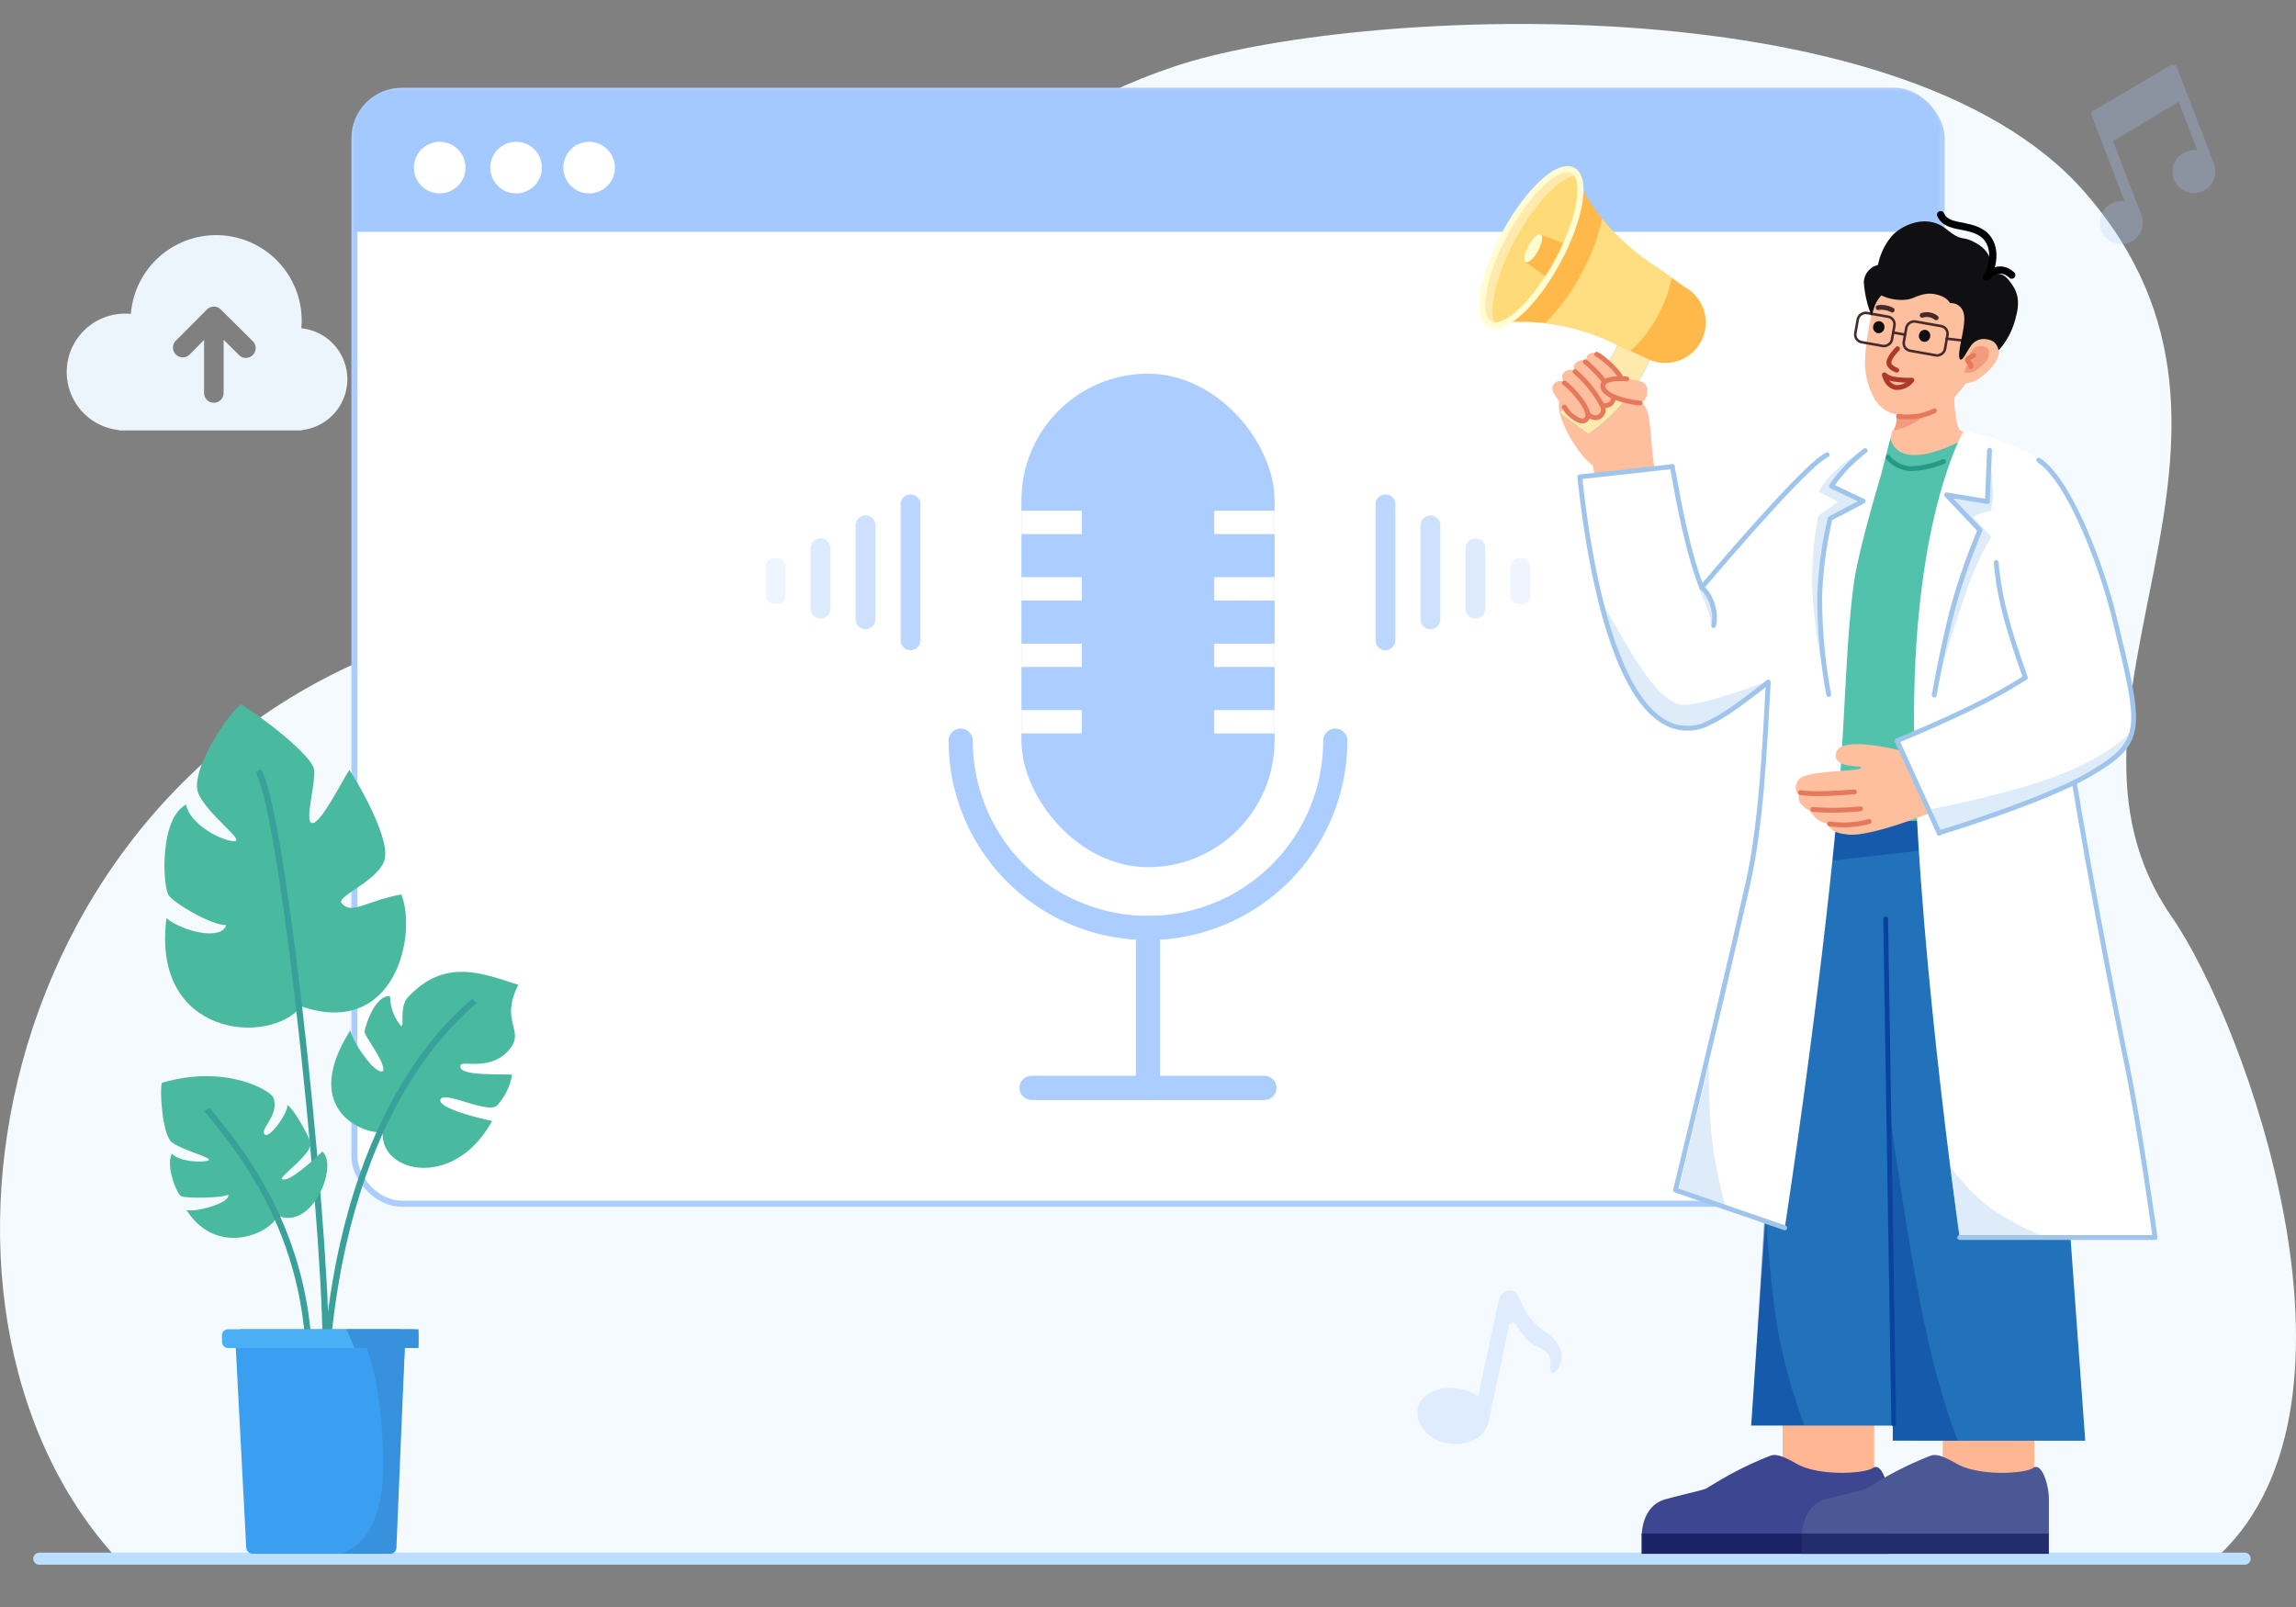 <svg xmlns="http://www.w3.org/2000/svg" xmlns:xlink="http://www.w3.org/1999/xlink" width="380" height="266" viewBox="0 0 380 266">
  <rect x="0" y="0" width="380" height="266" fill="#808080" stroke="none"/>
  <defs>
    <clipPath id="clip-path">
      <rect id="矩形_4888" data-name="矩形 4888" width="41.892" height="81.689" rx="20.946" transform="translate(169.054 61.855)" fill="none"/>
    </clipPath>
    <clipPath id="clip-path-2">
      <ellipse id="椭圆_952" data-name="椭圆 952" cx="14.457" cy="4.931" rx="14.457" ry="4.931" transform="translate(242.236 51.301) rotate(-61.584)" fill="none"/>
    </clipPath>
  </defs>
  <g id="声纹登录" transform="translate(0)">
    <g id="组_25694" data-name="组 25694">
      <path id="路径_8686" data-name="路径 8686" d="M19.382,258C-19,216.279-.295,124.1,74.78,104.143c85.683-22.777,58.772-72.756,119.671-93.168,28.613-9.6,119.708-14.559,150.6,20.851,35.919,41.174-10,84.72,14.361,119.906,12.393,17.9,34.735,79.963,8.058,105.519Z" fill="#f4fafe"/>
      <rect id="矩形_2843" data-name="矩形 2843" width="380" height="266" transform="translate(0)" fill="none"/>
      <line id="直线_727" data-name="直线 727" x2="365" transform="translate(6.5 258)" fill="none" stroke="#bcdfff" stroke-linecap="round" stroke-width="2"/>
    </g>
    <rect id="矩形_4839" data-name="矩形 4839" width="380" height="266" transform="translate(0)" fill="none"/>
    <g id="组_25769" data-name="组 25769" opacity="0.3">
      <g id="组_25768" data-name="组 25768">
        <path id="路径_10064" data-name="路径 10064" d="M256.93,227.281a.543.543,0,0,1-.3-.365,2.693,2.693,0,0,1-.042-1,2.645,2.645,0,0,0-.383-1.813,3.816,3.816,0,0,0-1.668-1.154,5.405,5.405,0,0,1-2.068-1.539,17.306,17.306,0,0,1-1.347-1.839q-.505-.739-.886-.64a.659.659,0,0,0-.481.562l-.84,3.949q-.343,1.614-.757,3.485t-.769,3.542l-.975,4.585a4.974,4.974,0,0,1-.544,1.5,4.14,4.14,0,0,1-1.262,1.4,5.772,5.772,0,0,1-2.075.9,7.592,7.592,0,0,1-2.928.026,6.149,6.149,0,0,1-2.942-1.259,5.784,5.784,0,0,1-1.748-2.194,3.9,3.9,0,0,1-.245-2.464,3.461,3.461,0,0,1,1.581-2.117,6.111,6.111,0,0,1,2.629-1.038,8.408,8.408,0,0,1,2.494.033,8.308,8.308,0,0,1,2.028.6,9.5,9.5,0,0,1,1.26.66l1.736-8.159q.723-3.4,1.66-7.662a2.15,2.15,0,0,1,.724-1.277,1.722,1.722,0,0,1,1.285-.375,1.225,1.225,0,0,1,.943.456,4.777,4.777,0,0,1,.6,1.091q.279.678.709,1.552a7.966,7.966,0,0,0,1.288,1.807,8.068,8.068,0,0,0,1.312,1.274q.588.426,1.1.79a8.573,8.573,0,0,1,.985.829,5.8,5.8,0,0,1,.972,1.382,3.277,3.277,0,0,1,.476,1.728,4.052,4.052,0,0,1-.3,1.47,2.928,2.928,0,0,1-.648.993c-.255.236-.442.332-.572.287Z" fill="#abcdff"/>
      </g>
    </g>
    <g id="组_25773" data-name="组 25773" opacity="0.25">
      <g id="组_25770" data-name="组 25770">
        <path id="路径_10065" data-name="路径 10065" d="M358.761,11.1,347.036,18a.587.587,0,0,0-.1.077l-.451.173a.59.59,0,0,0-.345.76v0l5.5,14.321a3.553,3.553,0,1,0,2.766,2.236,3.726,3.726,0,0,0-.175-.387.611.611,0,0,0-.038-.168l-4.471-11.647,10.852-6.522,3.1,8.062A3.566,3.566,0,0,0,359.78,29.7h0a3.563,3.563,0,0,0,6.652-2.554,3.633,3.633,0,0,0-.175-.387.646.646,0,0,0-.038-.169L360.274,11.1a.592.592,0,0,0-.664-.368.5.5,0,0,0-.352.069l-.273.163-.031.012a.623.623,0,0,0-.194.118Z" fill="#abcdff"/>
      </g>
    </g>
    <path id="路径_10079" data-name="路径 10079" d="M49.87,54.341c.037-.419.063-.837.063-1.267a14.158,14.158,0,0,0-28.272-1.109c-.314-.031-.633-.049-.954-.049a9.664,9.664,0,0,0-9.665,9.662h0a9.662,9.662,0,0,0,8.646,9.61v.056H49.931v-.053a8.472,8.472,0,0,0-.061-16.851Zm-8.031,4.42a1.615,1.615,0,0,1-2.287.009l-2.54-2.521v8.8a1.619,1.619,0,0,1-1.618,1.618h0a1.618,1.618,0,0,1-1.618-1.618h0V56.279l-2.387,2.4a1.618,1.618,0,0,1-2.287,0h0a1.617,1.617,0,0,1,0-2.287h0l5.15-5.169h0a1.648,1.648,0,0,1,.528-.353l.023-.006a1.61,1.61,0,0,1,.586-.116H35.4a1.609,1.609,0,0,1,.578.111c.012.005.023.007.034.011a1.635,1.635,0,0,1,.524.345h0l5.3,5.257a1.618,1.618,0,0,1,.01,2.288l0,0Z" fill="#edf5fc"/>
    <path id="路径_10062" data-name="路径 10062" d="M175.766,119.015" fill="#eaf4ff" stroke="#abcdff" stroke-width="1"/>
    <path id="路径_10063" data-name="路径 10063" d="M198,170.179" fill="#eaf4ff" stroke="#abcdff" stroke-width="1"/>
    <g id="组_26650" data-name="组 26650">
      <g id="组_25627" data-name="组 25627">
        <g id="组_9194" data-name="组 9194">
          <rect id="矩形_2818" data-name="矩形 2818" width="262.689" height="184.224" rx="7.866" transform="translate(58.656 15.02)" fill="#fff" stroke="#abcdff" stroke-width="1"/>
          <path id="矩形_2819" data-name="矩形 2819" d="M65.488,15.022H314.1a6.838,6.838,0,0,1,6.832,6.843V38.371H58.655V21.863A6.838,6.838,0,0,1,65.488,15.022Z" fill="#a3c9ff"/>
          <path id="路径_8555" data-name="路径 8555" d="M77.04,27.746a4.267,4.267,0,0,1-4.267,4.265h0a4.266,4.266,0,0,1-4.265-4.267h0a4.266,4.266,0,0,1,4.266-4.265h0a4.266,4.266,0,0,1,4.266,4.266Z" fill="#fff"/>
          <path id="路径_8556" data-name="路径 8556" d="M89.684,27.746a4.266,4.266,0,0,1-4.265,4.267h0a4.266,4.266,0,0,1-4.267-4.265v0a4.265,4.265,0,0,1,4.265-4.267h.02a4.249,4.249,0,0,1,4.249,4.249h0Z" fill="#fff"/>
          <path id="路径_8557" data-name="路径 8557" d="M101.771,27.746A4.267,4.267,0,0,1,97.5,32.011h0a4.266,4.266,0,0,1-4.265-4.267h0A4.265,4.265,0,0,1,97.5,23.479h0A4.269,4.269,0,0,1,101.771,27.746Z" fill="#fff"/>
        </g>
      </g>
      <g id="组_26636" data-name="组 26636">
        <g id="组_7550" data-name="组 7550">
          <path id="矩形_2458" data-name="矩形 2458" d="M150.7,81.836h0a1.641,1.641,0,0,1,1.642,1.64h0v22.514a1.642,1.642,0,0,1-1.642,1.641h0a1.641,1.641,0,0,1-1.641-1.641h0V83.477a1.641,1.641,0,0,1,1.641-1.641Z" fill="#abcdff" opacity="0.8" style="isolation: isolate"/>
          <path id="矩形_2459" data-name="矩形 2459" d="M143.253,85.322h0a1.642,1.642,0,0,1,1.642,1.641h0v15.543a1.641,1.641,0,0,1-1.641,1.641h0a1.641,1.641,0,0,1-1.641-1.641h0V86.963a1.641,1.641,0,0,1,1.641-1.641Z" fill="#abcdff" opacity="0.6" style="isolation: isolate"/>
          <path id="矩形_2460" data-name="矩形 2460" d="M135.807,89.118h0a1.642,1.642,0,0,1,1.642,1.642h0v9.987a1.641,1.641,0,0,1-1.641,1.641h0a1.641,1.641,0,0,1-1.641-1.641h0V90.759A1.642,1.642,0,0,1,135.807,89.118Z" fill="#abcdff" opacity="0.4" style="isolation: isolate"/>
          <rect id="矩形_2461" data-name="矩形 2461" width="3.283" height="7.568" rx="1.368" transform="translate(126.721 92.405)" fill="#abcdff" opacity="0.2" style="isolation: isolate"/>
        </g>
        <g id="组_26635" data-name="组 26635">
          <path id="矩形_2462" data-name="矩形 2462" d="M229.3,107.632h0a1.64,1.64,0,0,1-1.642-1.64h0V83.477a1.641,1.641,0,0,1,1.641-1.641h0a1.641,1.641,0,0,1,1.641,1.641v22.514A1.641,1.641,0,0,1,229.3,107.632Z" fill="#abcdff" opacity="0.8" style="isolation: isolate"/>
          <path id="矩形_2463" data-name="矩形 2463" d="M236.746,104.146h0A1.641,1.641,0,0,1,235.1,102.5h0V86.963a1.641,1.641,0,0,1,1.641-1.642h0a1.641,1.641,0,0,1,1.641,1.642h0V102.5a1.641,1.641,0,0,1-1.641,1.641Z" fill="#abcdff" opacity="0.6" style="isolation: isolate"/>
          <path id="矩形_2464" data-name="矩形 2464" d="M244.192,102.387h0a1.641,1.641,0,0,1-1.642-1.64h0V90.759a1.642,1.642,0,0,1,1.642-1.642h0a1.641,1.641,0,0,1,1.641,1.641h0v9.988A1.641,1.641,0,0,1,244.192,102.387Z" fill="#abcdff" opacity="0.4" style="isolation: isolate"/>
          <rect id="矩形_2465" data-name="矩形 2465" width="3.283" height="7.568" rx="1.368" transform="translate(249.997 92.405)" fill="#abcdff" opacity="0.2" style="isolation: isolate"/>
        </g>
      </g>
      <g id="组_26649" data-name="组 26649">
        <rect id="矩形_4879" data-name="矩形 4879" width="41.892" height="81.689" rx="20.946" transform="translate(169.054 61.855)" fill="#abcdff"/>
        <path id="路径_20683" data-name="路径 20683" d="M221,122.6a31,31,0,0,1-31,31h0a31,31,0,0,1-31-31" fill="none" stroke="#abcdff" stroke-linecap="round" stroke-linejoin="round" stroke-width="4"/>
        <line id="直线_740" data-name="直线 740" y2="26.476" transform="translate(190 153.598)" fill="none" stroke="#abcdff" stroke-linecap="round" stroke-linejoin="round" stroke-width="4"/>
        <line id="直线_741" data-name="直线 741" x2="38.541" transform="translate(170.73 180.074)" fill="none" stroke="#abcdff" stroke-linecap="round" stroke-linejoin="round" stroke-width="4"/>
        <g id="组_26648" data-name="组 26648">
          <g id="组_26647" data-name="组 26647" clip-path="url(#clip-path)">
            <g id="组_26641" data-name="组 26641">
              <g id="组_26637" data-name="组 26637">
                <rect id="矩形_4880" data-name="矩形 4880" width="25.973" height="3.869" transform="translate(153.068 117.538)" fill="#fff"/>
              </g>
              <g id="组_26638" data-name="组 26638">
                <rect id="矩形_4881" data-name="矩形 4881" width="25.973" height="3.869" transform="translate(153.068 106.538)" fill="#fff"/>
              </g>
              <g id="组_26639" data-name="组 26639">
                <rect id="矩形_4882" data-name="矩形 4882" width="25.973" height="3.869" transform="translate(153.068 95.538)" fill="#fff"/>
              </g>
              <g id="组_26640" data-name="组 26640">
                <rect id="矩形_4883" data-name="矩形 4883" width="25.973" height="3.869" transform="translate(153.068 84.538)" fill="#fff"/>
              </g>
            </g>
            <g id="组_26646" data-name="组 26646">
              <g id="组_26642" data-name="组 26642">
                <rect id="矩形_4884" data-name="矩形 4884" width="25.973" height="3.869" transform="translate(200.959 117.538)" fill="#fff"/>
              </g>
              <g id="组_26643" data-name="组 26643">
                <rect id="矩形_4885" data-name="矩形 4885" width="25.973" height="3.869" transform="translate(200.959 106.538)" fill="#fff"/>
              </g>
              <g id="组_26644" data-name="组 26644">
                <rect id="矩形_4886" data-name="矩形 4886" width="25.973" height="3.869" transform="translate(200.959 95.538)" fill="#fff"/>
              </g>
              <g id="组_26645" data-name="组 26645">
                <rect id="矩形_4887" data-name="矩形 4887" width="25.973" height="3.869" transform="translate(200.959 84.538)" fill="#fff"/>
              </g>
            </g>
          </g>
        </g>
      </g>
    </g>
    <g id="组_25705" data-name="组 25705">
      <path id="路径_9976" data-name="路径 9976" d="M302.022,75.688c-4.023,1.738-24.25,26.025-26.652,28.976-3.993,4.909,1.914,17.617,6.84,15.506s26.4-19.527,27.922-22.81S312.78,71.041,302.022,75.688Z" fill="#fff"/>
      <g id="组_25762" data-name="组 25762">
        <path id="路径_10055" data-name="路径 10055" d="M266.642,61.68c1.617,1.685,3.5,3.432,4.474,4.316,1.7,1.537,1.828,1.937,2.33,8.612a59.47,59.47,0,0,0,1.779,9.419l-9.55,2.927-2.073-9.9c-2.672-2.026-5.877-7.7-5.589-10.357.127-1.175,3.2-.448,4.635-1.239C264.917,64.213,264.892,62.37,266.642,61.68Z" fill="#febf9e"/>
        <path id="路径_10056" data-name="路径 10056" d="M302.42,75.277c-4.023,1.739-24.25,26.025-26.652,28.977-3.993,4.908,1.914,17.615,6.839,15.5s26.4-19.527,27.922-22.81S313.178,70.63,302.42,75.277Z" fill="#fff"/>
        <path id="路径_10057" data-name="路径 10057" d="M276.771,77.234c.569,2.815,3.149,19.7,7.371,24.628s3.686,16.763-2.814,18.412c-13.459,3.417-18.368-27-19.856-41.343Z" fill="#fff"/>
        <path id="路径_10059" data-name="路径 10059" d="M278.758,116.682c-5.32.062-11.168-13.775-13.733-16.809,3,11.852,8.04,22.5,16.3,20.4a5.7,5.7,0,0,0,1.324-.535c1.843-.8,5.918-3.675,10.4-7.141C293.018,112.61,282.408,116.64,278.758,116.682Z" fill="#a0c5ec" opacity="0.35" style="isolation: isolate"/>
        <path id="路径_10060" data-name="路径 10060" d="M281.632,97.249c1.319.893,2.18,4,1.558,6.309-.277-3.308-1.42-4.035-1.849-6.026" fill="#a0c5ec" opacity="0.35" style="isolation: isolate"/>
        <path id="路径_10060-2" data-name="路径 10060" d="M281.632,97.249c1.319.893,2.594,4,1.972,6.309" fill="none" stroke="#a0c5ec" stroke-linecap="round" stroke-linejoin="round" stroke-width="0.8"/>
        <path id="路径_10058" data-name="路径 10058" d="M276.771,77.235l-15.3,1.7c1.488,14.341,6.4,44.758,19.856,41.343a5.7,5.7,0,0,0,1.324-.535c2.087-.911,4.844-2.763,10.008-6.837" fill="none" stroke="#a0c5ec" stroke-linecap="round" stroke-linejoin="round" stroke-width="0.8"/>
      </g>
      <g id="组_10921" data-name="组 10921">
        <rect id="矩形_3654" data-name="矩形 3654" width="15.165" height="14.043" transform="translate(295.027 230.439)" fill="#ffb693"/>
        <g id="组_9009" data-name="组 9009">
          <path id="路径_8709" data-name="路径 8709" d="M309.991,242.978c1.4-.994,2.6,2.754,2.6,5.175v5.8H271.726s0-4.744,3.963-5.8,6.246-1.51,6.739-1.794,2.467-1.547,4.844-2.792a57.837,57.837,0,0,1,5.266-2.422c.79-.264,1.264-.9,4.845,1.159S308.585,243.971,309.991,242.978Z" fill="#3c4691"/>
          <path id="路径_8710" data-name="路径 8710" d="M312.591,253.847H271.684V257.2h40.907Z" fill="#1a2367"/>
        </g>
      </g>
      <g id="组_10922" data-name="组 10922">
        <rect id="矩形_3654-2" data-name="矩形 3654-2" width="15.165" height="14.043" transform="translate(321.534 230.439)" fill="#ffb693"/>
        <g id="组_9009-2" data-name="组 9009-2">
          <path id="路径_8709-2" data-name="路径 8709-2" d="M336.5,242.978c1.4-.994,2.6,2.754,2.6,5.175v5.8H298.235s0-4.744,3.961-5.8,6.246-1.51,6.74-1.794,2.468-1.547,4.844-2.792a57.819,57.819,0,0,1,5.265-2.422c.79-.264,1.263-.9,4.844,1.159S335.093,243.971,336.5,242.978Z" fill="#4a5896"/>
          <path id="路径_8710-2" data-name="路径 8710-2" d="M339.1,253.847H298.192V257.2H339.1Z" fill="#222d6d"/>
        </g>
      </g>
      <g id="组_8952" data-name="组 8952">
        <path id="路径_78" data-name="路径 78" d="M297.053,131.638l-7.234,104.333h26.535l2.292-104.942Z" fill="#2172ba"/>
        <path id="路径_79" data-name="路径 79" d="M337.257,130.275l7.862,108.2H313.26l.66-107.177Z" fill="#2172ba"/>
        <path id="路径_8832" data-name="路径 8832" d="M312.086,152.121l1.341,83.549" fill="none" stroke="#0c429f" stroke-linecap="round" stroke-width="0.8"/>
        <path id="路径_8946" data-name="路径 8946" d="M292.151,199.426s.807,14.631,2.425,22.479a94.211,94.211,0,0,0,4.058,14h-8.713Z" fill="#0c429f" opacity="0.5" style="isolation: isolate"/>
        <path id="路径_8947" data-name="路径 8947" d="M312.776,184.426s2.83,20.529,5.519,33.659,5.728,20.371,5.728,20.371l-10.741-.11Z" fill="#0c429f" opacity="0.5" style="isolation: isolate"/>
        <path id="路径_8976" data-name="路径 8976" d="M319.083,140.662l-16.273,1.83.955-6.488,15.318-.234Z" fill="#0c429f" opacity="0.5" style="isolation: isolate"/>
      </g>
      <g id="组_8967" data-name="组 8967">
        <g id="组_8957" data-name="组 8957">
          <path id="路径_8687" data-name="路径 8687" d="M327.61,53.154c.12-.777.906-1.756-1.714-3.8s-4.339-2.057-8.537-1.079c-1.655.384-3.215-.474-4.441.13-1.428.7-2.1-.561-2.947,2.831A40.944,40.944,0,0,0,308.7,59.13a12.255,12.255,0,0,0,1.62,7.021A5.339,5.339,0,0,0,313.83,68.6s.228.107,0,1.423-.91,1.577-.91,1.577l-2.282,4.1a15.426,15.426,0,0,0,4.861,1.845c2.834.55,7.686-1.845,7.686-1.845l1.8-4.365s-.73.408-1.081-1.305-.611-4.155-.325-4.43a23.1,23.1,0,0,0,1.768-2.108c.26-.276,1.333.31,3.772-2.156s1.88-3.964.822-4.863S327.489,53.932,327.61,53.154Z" fill="#febf9e"/>
          <path id="路径_8688" data-name="路径 8688" d="M320.151,68a11.327,11.327,0,0,1-2.869.911,11.924,11.924,0,0,1-3.055,0" fill="none" stroke="#e6785c" stroke-linecap="round" stroke-linejoin="round" stroke-width="0.8"/>
          <path id="路径_8689" data-name="路径 8689" d="M313.825,68.612a10.129,10.129,0,0,0,2.352.143,14.778,14.778,0,0,0,3.269-.684,17.554,17.554,0,0,1-3.038,2.144,11.812,11.812,0,0,1-3.116,1.063s.293-.168.535-1.3S313.825,68.612,313.825,68.612Z" fill="#e6785c" opacity="0.5" style="isolation: isolate"/>
          <path id="路径_8692" data-name="路径 8692" d="M314.06,57.718s-1.358,1.345-1.432,2.232,1.291,1.317,1.291,1.317" fill="none" stroke="#ab392c" stroke-linecap="round" stroke-width="0.8"/>
          <path id="形状_121" data-name="形状 121" d="M311.875,62.042a3.313,3.313,0,0,0,1.744.732,14.99,14.99,0,0,0,2.8.151,3.085,3.085,0,0,1-2.672,1.21C312.233,63.84,311.875,62.042,311.875,62.042Z" fill="none" stroke="#ab392c" stroke-linecap="round" stroke-linejoin="round" stroke-width="0.8"/>
          <path id="路径_8695" data-name="路径 8695" d="M326.891,57.462s2.082-.626,2.281.65-.734,2.113-1.694,2.869a2.854,2.854,0,0,1-2.13.755c-.579-.078.385-1.414.463-2.386A3.563,3.563,0,0,1,326.891,57.462Z" fill="#e6785c" opacity="0.5" style="isolation: isolate"/>
          <path id="路径_9120" data-name="路径 9120" d="M326.663,58.8s-.972.509-1.055.734.722.7.565,1.171" fill="none" stroke="#e6785c" stroke-linecap="round" stroke-linejoin="round" stroke-width="0.8"/>
          <g id="组_10931" data-name="组 10931">
            <ellipse id="椭圆_16" data-name="椭圆 16" cx="1.001" cy="0.943" rx="1.001" ry="0.943" transform="translate(309.843 54.977) rotate(-79.974)" fill="#101013"/>
            <ellipse id="椭圆_16-2" data-name="椭圆 16-2" cx="1.001" cy="0.943" rx="1.001" ry="0.943" transform="translate(317.424 56.412) rotate(-79.974)" fill="#101013"/>
            <path id="路径_8981" data-name="路径 8981" d="M313.162,51.329a3.684,3.684,0,0,0-2.316-.41" fill="none" stroke="#462a2a" stroke-linecap="round" stroke-width="0.8"/>
            <path id="路径_8982" data-name="路径 8982" d="M318.135,52.19a2.56,2.56,0,0,1,2.316.409" fill="none" stroke="#462a2a" stroke-linecap="round" stroke-width="0.8"/>
            <g id="组_8960" data-name="组 8960">
              <g id="矩形_3651" data-name="矩形 3651">
                <rect id="矩形_4835" data-name="矩形 4835" width="5.347" height="6.582" rx="1.472" transform="translate(306.596 56.592) rotate(-79.974)" fill="none"/>
                <rect id="矩形_4836" data-name="矩形 4836" width="4.915" height="6.15" rx="1.276" transform="translate(306.846 56.417) rotate(-79.974)" fill="none" stroke="#462a2a" stroke-miterlimit="4.001" stroke-width="0.42"/>
              </g>
              <g id="矩形_3652" data-name="矩形 3652">
                <rect id="矩形_4837" data-name="矩形 4837" width="5.347" height="7.352" rx="1.472" transform="translate(314.62 58.011) rotate(-79.974)" fill="none"/>
                <rect id="矩形_4838" data-name="矩形 4838" width="4.915" height="6.919" rx="1.276" transform="translate(314.87 57.836) rotate(-79.974)" fill="none" stroke="#462a2a" stroke-miterlimit="4.001" stroke-width="0.42"/>
              </g>
              <path id="路径_8700" data-name="路径 8700" d="M315.3,55.391l-1.749-.313" fill="none" stroke="#462a2a" stroke-linecap="round" stroke-miterlimit="4.001" stroke-width="0.42"/>
              <path id="路径_8701" data-name="路径 8701" d="M322.174,56.056l4.052.464" fill="none" stroke="#462a2a" stroke-linecap="round" stroke-miterlimit="4.001" stroke-width="0.42"/>
            </g>
          </g>
        </g>
        <g id="组_8956" data-name="组 8956">
          <path id="路径_8679" data-name="路径 8679" d="M324.353,59.377c-.55-1.052,1.177-5.58.646-7.5a2.133,2.133,0,0,0-2.262-1.7s-.421-1.079-2.5-1.482-3.362.741-4.61.891a7.748,7.748,0,0,1-4.25-.688,5.428,5.428,0,0,0-.958,1.4,12.712,12.712,0,0,0-.638,2.042,18.189,18.189,0,0,1-1.308-5.653,3.057,3.057,0,0,1,2.343-2.825,10.486,10.486,0,0,1,2.527-5.055c1.944-1.824,5.739-3.316,8.748-.909s2.377.825,5.149,2.454,2.306,4.15,2.574,4.885c.128.351,1.325-.465,2.544,1.013s2.191,3,1.258,6.3a12.326,12.326,0,0,1-2.768,5.367c-.188.2-.1-1.417-1.856-1.721a2.583,2.583,0,0,0-2.879,1.188C325.536,58.061,324.728,60.1,324.353,59.377Z" fill="#101013"/>
          <path id="路径_8686-2" data-name="路径 8686-2" d="M328.8,45.894c1.325-2.145,1.648-5.677-.768-7.3s-5.844-.743-6.851-3.057" fill="none" stroke="#000" stroke-linecap="round" stroke-linejoin="round" stroke-width="1.2"/>
          <path id="路径_8950" data-name="路径 8950" d="M332.953,45.54s-1.866-2.062-4.174.272" fill="none" stroke="#000" stroke-linecap="round" stroke-width="1.2"/>
        </g>
      </g>
      <g id="组_9024" data-name="组 9024">
        <path id="路径_158" data-name="路径 158" d="M324.474,73s-10.562,5.839-11.746-.981c0,0-7.221,9.247-7.221,25.248s-3.485,38.633-3.485,38.633h17.647s-2.115-23.629-.278-39.805S324.474,73,324.474,73Z" fill="#52c2ad"/>
        <path id="路径_9105" data-name="路径 9105" d="M321.672,76.38a15.4,15.4,0,0,1-5.587,1.2,5.428,5.428,0,0,1-3.628-1.891" fill="none" stroke="#269a84" stroke-linecap="round" stroke-width="0.8"/>
      </g>
      <g id="组_9027" data-name="组 9027">
        <g id="组_8870" data-name="组 8870">
          <path id="形状_688" data-name="形状 688" d="M289.251,146.426c-5.623,24.717-11.941,50.568-11.941,50.568l18.079,6.245s5.626-36.366,8.634-68.377c1.337-14.172,1.4-28.2,2.809-38.375.786-5.667,4.514-17.961,4.514-17.961l1.817-7.125a20.486,20.486,0,0,0-11.141,4.287C289.7,84.845,294.873,121.7,289.251,146.426Z" fill="#fff"/>
          <path id="形状_688-2" data-name="形状 688" d="M292.659,112.906c-.594,11.071-1.193,23.78-3.408,33.52-5.623,24.717-11.941,50.568-11.941,50.568l18.079,6.245" fill="none" stroke="#a0c5ec" stroke-linecap="round" stroke-linejoin="round" stroke-width="0.8"/>
          <path id="形状_705" data-name="形状 705" d="M293.065,111.606" fill="none"/>
          <path id="形状_705-2" data-name="形状 705-2" d="M282.855,137.438" fill="none"/>
          <path id="形状_702" data-name="形状 702" d="M298.109,80.076" fill="none"/>
        </g>
        <path id="路径_8423" data-name="路径 8423" d="M324.977,71.4s11.228,1.482,15.867,8.191c0,0-4.829.36-.995,27.646s10.078,58.935,12.173,69.041,4.655,28.56,4.655,28.56h-32.34s-7.654-53.344-7.554-86.593S324.977,71.4,324.977,71.4Z" fill="#fff"/>
        <path id="路径_8423-2" data-name="路径 8423-2" d="M341.048,115.417c3.827,25.142,9.086,51.751,10.974,60.861,2.1,10.106,4.655,28.56,4.655,28.56h-32.34" fill="none" stroke="#a0c5ec" stroke-linecap="round" stroke-linejoin="round" stroke-width="0.8"/>
        <path id="路径_8651" data-name="路径 8651" d="M329.316,74.585l.8,9.867a18.708,18.708,0,0,0-2.229.518,3.893,3.893,0,0,0-1.271.636l2.939,3.262a49.228,49.228,0,0,0-4.217,9.35c-2.357,6.518-5.213,16.727-5.213,16.727a72.41,72.41,0,0,1,2.227-10.959c1.831-6.735,5.293-16.313,5.293-16.313l-5.3-5.63,6.528.916Z" fill="#a0c5ec" opacity="0.35" style="isolation: isolate"/>
        <path id="路径_8652" data-name="路径 8652" d="M303.878,77.792a13.461,13.461,0,0,0-2.863,3.577l3.179,1.706-3.242,2.309a53.842,53.842,0,0,0-.914,13.913,88.082,88.082,0,0,0,2.621,15.5A70.364,70.364,0,0,1,301.1,99.341a75.53,75.53,0,0,1,1.857-13.571l5.008-2.843-4.795-2.615L308.4,74.4A33.709,33.709,0,0,0,303.878,77.792Z" fill="#a0c5ec" opacity="0.35" style="isolation: isolate"/>
        <path id="路径_8666" data-name="路径 8666" d="M329.277,74.545l-.359,8.476-6.762-1.115,5.53,5.849a115.02,115.02,0,0,0-3.941,11.021c-1.8,6.023-3.62,16.273-3.62,16.273" fill="none" stroke="#a0c5ec" stroke-linecap="round" stroke-linejoin="round" stroke-width="0.8"/>
        <path id="路径_8668" data-name="路径 8668" d="M308.691,74.577a34.451,34.451,0,0,0-3.182,2.88,24.157,24.157,0,0,0-2.4,3.011l5.254,2.487L302.9,85.819a65.413,65.413,0,0,0-1.719,12.727,86.175,86.175,0,0,0,1.483,16.408" fill="none" stroke="#a0c5ec" stroke-linecap="round" stroke-linejoin="round" stroke-width="0.8"/>
        <path id="路径_8948" data-name="路径 8948" d="M282.865,176a98.075,98.075,0,0,0,.458,12.394,74.95,74.95,0,0,0,2.268,11.279l-7.757-2.664Z" fill="#a0c5ec" opacity="0.35" style="isolation: isolate"/>
        <path id="路径_8949" data-name="路径 8949" d="M322.755,193a30.781,30.781,0,0,0,6.7,6.974,44.6,44.6,0,0,0,9.212,4.88H324.331Z" fill="#a0c5ec" opacity="0.35" style="isolation: isolate"/>
      </g>
      <path id="路径_20685" data-name="路径 20685" d="M302.42,75.277c-2.842,1.229-13.766,13.705-20.785,21.967-2.737-6.962-4.418-17.8-4.864-20.01" fill="none" stroke="#a0c5ec" stroke-linecap="round" stroke-linejoin="round" stroke-width="0.8"/>
      <g id="组_9026" data-name="组 9026">
        <g id="组_9023" data-name="组 9023">
          <path id="路径_166" data-name="路径 166" d="M315.249,124.412s-10.455-2.851-11.354.123c-.873,2.9,4.969,2.028,4.088,2.629s-9.3.3-10.343,1.964.1,2.366.1,2.366a1.949,1.949,0,0,0,.234,1.461,3.86,3.86,0,0,0,1.5,1.2,9.609,9.609,0,0,0,1.034,1.2,3.635,3.635,0,0,0,1.8.941,4.448,4.448,0,0,0,1.072,1.175,4.655,4.655,0,0,0,1.991.592c3.459.848,14.335-3.608,14.335-3.608Z" fill="#febf9e"/>
          <path id="路径_8660" data-name="路径 8660" d="M297.971,131.2s2.135.461,8.952-.125" fill="none" stroke="#e6785c" stroke-linecap="round" stroke-linejoin="round" stroke-width="0.8"/>
          <path id="路径_8661" data-name="路径 8661" d="M302.8,136.36a15.767,15.767,0,0,0,6.555-.379" fill="none" stroke="#e6785c" stroke-linecap="round" stroke-linejoin="round" stroke-width="0.8"/>
          <path id="路径_8662" data-name="路径 8662" d="M300.029,133.983a44.329,44.329,0,0,0,7.906-.107" fill="none" stroke="#e6785c" stroke-linecap="round" stroke-linejoin="round" stroke-width="0.8"/>
        </g>
        <g id="组_9025" data-name="组 9025">
          <path id="路径_163" data-name="路径 163" d="M334.464,77c1.4-.283,3.316-1.73,6.446,2.371,2.2,3.256,7.164,15.144,9.006,22.793,4.512,18.714,5.2,20.528-4.1,26-7.584,4.462-24.913,9.688-24.913,9.688l-6.865-15.11s21.039-9.472,21.1-10.483S322.875,79.336,334.471,77" fill="#fff"/>
          <path id="路径_8659" data-name="路径 8659" d="M341.629,127.946c-8.359,3.441-22.5,6.081-22.5,6.081l1.921,3.859,15.1-5.216s13.327-5.039,16.055-9.723a12.121,12.121,0,0,0,.733-2.078S349.989,124.5,341.629,127.946Z" fill="#a0c5ec" opacity="0.35" style="isolation: isolate"/>
          <path id="路径_8667" data-name="路径 8667" d="M313.973,122.625l6.985,15.294" fill="none" stroke="#a0c5ec" stroke-linecap="round" stroke-linejoin="round" stroke-width="0.8"/>
          <path id="路径_8667-2" data-name="路径 8667-2" d="M330.382,93.121a51.323,51.323,0,0,0,1.436,8.329c1.2,4.712,3.4,10.7,3.4,10.7a87.556,87.556,0,0,1-8.7,4.858c-5.312,2.616-12.549,5.62-12.549,5.62" fill="none" stroke="#a0c5ec" stroke-linecap="round" stroke-linejoin="round" stroke-width="0.8"/>
          <path id="路径_163-2" data-name="路径 163-2" d="M337.434,76.177c5.3,3.5,10.642,18.343,12.484,25.992,4.512,18.714,5.2,20.528-4.1,26-7.584,4.462-24.913,9.688-24.913,9.688" fill="none" stroke="#a0c5ec" stroke-linecap="round" stroke-linejoin="round" stroke-width="0.8"/>
        </g>
      </g>
      <g id="组_25702" data-name="组 25702">
        <path id="路径_9978" data-name="路径 9978" d="M258.065,68.251l4.8,3.592h0a29.265,29.265,0,0,0,11.264-15.061h0l-4.8-3.594h0A29.258,29.258,0,0,1,258.065,68.251Z" fill="#6ba6eb"/>
        <path id="路径_9979" data-name="路径 9979" d="M258.065,68.251l4.8,3.592h0a29.265,29.265,0,0,0,11.264-15.061h0l-4.8-3.594h0A29.258,29.258,0,0,1,258.065,68.251Z" fill="#ffe9ac"/>
        <path id="路径_9980" data-name="路径 9980" d="M246.576,53.649h0a35.115,35.115,0,0,1,20.765,3.274c1.259.611,5.084,2.349,5.084,2.349a6.7,6.7,0,0,0,9.078-2.7h0a6.7,6.7,0,0,0-2.7-9.08h0s-3.535-2.558-4.75-3.356A36.019,36.019,0,0,1,260.464,28.49l-.122-.284Z" fill="#ffb94a"/>
        <path id="路径_9981" data-name="路径 9981" d="M246.576,53.649h0a35.115,35.115,0,0,1,20.765,3.274c1.259.611,5.084,2.349,5.084,2.349a6.7,6.7,0,0,0,9.078-2.7h0a6.7,6.7,0,0,0-2.7-9.08h0s-3.535-2.558-4.75-3.356A36.019,36.019,0,0,1,260.464,28.49l-.122-.284Z" fill="none"/>
        <g id="组_25701" data-name="组 25701">
          <g id="组_26652" data-name="组 26652">
            <g id="组_26651" data-name="组 26651" clip-path="url(#clip-path-2)">
              <g id="组_25700" data-name="组 25700">
                <ellipse id="椭圆_941" data-name="椭圆 941" cx="14.457" cy="4.931" rx="14.457" ry="4.931" transform="translate(242.236 51.301) rotate(-61.584)" fill="#ffe9ac"/>
                <ellipse id="椭圆_942" data-name="椭圆 942" cx="14.457" cy="4.931" rx="14.457" ry="4.931" transform="translate(243.934 52.273) rotate(-61.584)" fill="#ffd45c" opacity="0.656" style="isolation: isolate"/>
              </g>
            </g>
          </g>
        </g>
        <path id="路径_9982" data-name="路径 9982" d="M254.985,38.85l4.551,1.691-3.07,5.687-3.949-2.815Z" fill="#ffb94a"/>
        <ellipse id="椭圆_944" data-name="椭圆 944" cx="14.457" cy="4.931" rx="14.457" ry="4.931" transform="translate(242.236 51.301) rotate(-61.584)" fill="none" stroke="#fffdd1" stroke-miterlimit="9.995" stroke-width="1"/>
        <ellipse id="椭圆_945" data-name="椭圆 945" cx="2.593" cy="0.885" rx="2.593" ry="0.885" transform="translate(251.758 42.956) rotate(-61.584)" fill="#fefdd0"/>
        <path id="路径_9983" data-name="路径 9983" d="M255.731,53.5a35.106,35.106,0,0,1,7.494,1.734,36.272,36.272,0,0,1,4.112,1.7c.54.26,1.523.716,2.495,1.156a20.533,20.533,0,0,0,4.539-5.835,21.265,21.265,0,0,0,2.29-6.285c-.985-.7-2.056-1.447-2.617-1.827a42.023,42.023,0,0,1-3.571-2.627,37.468,37.468,0,0,1-5.3-5.3,34.007,34.007,0,0,1-3.5,9.17A33.378,33.378,0,0,1,255.731,53.5Z" fill="#ffde81"/>
      </g>
      <g id="组_25760" data-name="组 25760">
        <g id="组_25758" data-name="组 25758">
          <path id="路径_10042" data-name="路径 10042" d="M266.8,64.668c1.6,1.274,2.261-.353,1.971-1.094-.664-1.69-3.495-4.43-3.859-4.8-.771-.774-2.628-.42-2.371,1.068-1.143-.761-2.7.7-1.813,1.548-1.142-.559-2.847.235-1.915,1.833a1.269,1.269,0,0,0-1.655,1.847c.7,1.16,3.417,5.442,5.024,4.92,1.262-.409.4-2.035.4-2.035,1.632,1.631,3.057.385,1.979-1.4C265.556,67.587,268.47,67.4,266.8,64.668Z" fill="#febf9e"/>
          <g id="组_25757" data-name="组 25757">
            <path id="路径_10043" data-name="路径 10043" d="M262.386,59.88a20.425,20.425,0,0,1,4.227,4.809,2.187,2.187,0,0,1,.35,1.492c-.088.315-.3.885-1.39.975" fill="none" stroke="#e6785c" stroke-linecap="round" stroke-linejoin="round" stroke-width="0.8"/>
            <path id="路径_10044" data-name="路径 10044" d="M264.264,58.642c.552.171,4.007,2.906,4.261,4.591.079.529,0,1.219-1.543,1.425" fill="none" stroke="#e6785c" stroke-linecap="round" stroke-linejoin="round" stroke-width="0.8"/>
            <path id="路径_10045" data-name="路径 10045" d="M260.689,61.509a19.684,19.684,0,0,1,4.573,5.781c.508,1.273-1.053,2.736-2.478,1.18" fill="none" stroke="#e6785c" stroke-linecap="round" stroke-linejoin="round" stroke-width="0.8"/>
            <path id="路径_10046" data-name="路径 10046" d="M258.91,63.4c.434.166,3.487,3.134,3.875,5.073a.967.967,0,0,1-1.283,1.151,5.075,5.075,0,0,1-2.591-2.245" fill="none" stroke="#e6785c" stroke-linecap="round" stroke-linejoin="round" stroke-width="0.8"/>
          </g>
        </g>
        <g id="组_25759" data-name="组 25759">
          <path id="路径_10047" data-name="路径 10047" d="M272.093,63.394c-.9-.662-6.591-1.394-6.816.4-.246,1.959,5.484,2.989,6.173,2.908C272.6,66.569,273.139,64.166,272.093,63.394Z" fill="#febf9e"/>
          <path id="路径_10048" data-name="路径 10048" d="M269.247,62.721c-1.824-.163-3.838.021-3.97,1.074-.246,1.959,5.484,2.989,6.173,2.908" fill="none" stroke="#e6785c" stroke-linecap="round" stroke-linejoin="round" stroke-width="0.8"/>
        </g>
        <path id="路径_10049" data-name="路径 10049" d="M271.387,63.1" fill="none" stroke="#e6785c" stroke-linecap="round" stroke-linejoin="round" stroke-width="0.8"/>
      </g>
    </g>
    <g id="组_25776" data-name="组 25776">
      <path id="路径_10080" data-name="路径 10080" d="M39.906,116.594c-2.108,1.409-8.7,11.262-7.035,14.836s7.791,7.813,5.891,7.813-7.3-2.66-7.968-6.068c-4.488,2.411-3.84,13.673-2.876,15.024s7.119,5.008,9.527,4.924c-.824,2.618-7.15,1.074-9.893-1.125C25,171.7,44.642,173.132,49.875,166.587c15.7,5.362,19.193-12.218,16.533-18.534-5.86,1.081-8.2,3.434-9.869,1.455-1-1.185,6.524-3.837,7.179-7.508s-4.664-12.814-5.911-14.559c-1.5,2.411-4.86,9.123-6.192,8.79-1.246-.312.624-6.379.374-8.79S42.866,118.331,39.906,116.594Z" fill="#49b9a0"/>
      <path id="路径_10081" data-name="路径 10081" d="M85.794,163.014c-6.367-2.067-12.29-4.351-18.3,2.084-1.487,1.591-.465,5.212-1.168,4.662a7.71,7.71,0,0,1-1.763-4.866c-2.507-.221-4.091,4.9-4.207,5.783s3.339,4.86,3.069,6.571c-1.223.934-5.183-4.935-5.429-6.715-8.509,13.354,2.5,17.321,5.337,16.861-.42,6.85,11.913,9.532,18.112-1.852-3.366-.7-9.046-2.281-8.546-3.558.586-1.5,7.838,2.457,9.367,1a9.8,9.8,0,0,0,2.481-5.108c-3.855-.1-9.094.113-8.5-1.584.278-.788,5.308,1.131,8.268-2.833C86.734,170.484,82.748,168.93,85.794,163.014Z" fill="#49b9a0"/>
      <path id="路径_10082" data-name="路径 10082" d="M53.82,225.408c.9-14.273-6.6-90.239-11.063-97.843" fill="none" stroke="#39a19a" stroke-miterlimit="10" stroke-width="1.035"/>
      <path id="路径_10083" data-name="路径 10083" d="M78.511,165.674c-3.614,3.262-22.037,18.551-24.693,61.843" fill="none" stroke="#39a19a" stroke-miterlimit="10" stroke-width="1.035"/>
      <path id="路径_10084" data-name="路径 10084" d="M26.8,179.23c-.414,1.111.049,8.592,1.639,9.848s6.805,2.56,6.09,2.984-4.92.289-6.09-1.114c-1.039,2.1.812,6.644,1.54,7.044s6.908.326,7.792-.249c.4,1.377-5.293,2.945-6.919,2.556,5.3,8.166,14.462,3.491,15.024.873,5.8,2.68,10.186-8.276,7.48-10.559-1.915,1.8-5.508,5.1-6.67,4.574-.695-.316,5.42-4.416,4.675-6.233s-2.862-5.53-3.8-6.047c.087,1.432-2.93,5.486-3.678,4.925-1.137-.853,2.432-3.117,1.371-6.109C44.823,180.516,37.4,176.112,26.8,179.23Z" fill="#49b9a0"/>
      <path id="路径_10085" data-name="路径 10085" d="M34.262,183.615c2.369,3.366,16.911,18,16.911,42.692" fill="none" stroke="#39a19a" stroke-miterlimit="10" stroke-width="1.035"/>
      <g id="组_25593" data-name="组 25593">
        <path id="路径_9128" data-name="路径 9128" d="M40.143,220.025H65.865a1.126,1.126,0,0,1,1.228.984l-1.842,35.2a1.127,1.127,0,0,1-1.228.984H41.983a1.126,1.126,0,0,1-1.228-.984l-1.842-35.2A1.127,1.127,0,0,1,40.143,220.025Z" fill="#3b9ff1"/>
        <path id="交叉_1" data-name="交叉 1" d="M56.473,257.186c2.658-.929,6.833-3.977,6.915-13.959.12-14.661-3.065-20.911-3.065-20.911h6.708L65.608,256.2a.985.985,0,0,1-.984.981Z" fill="#3791dd" style="isolation: isolate"/>
        <rect id="矩形_4795" data-name="矩形 4795" width="32.545" height="3.112" rx="1" transform="translate(36.729 220.025)" fill="#4aaff4"/>
        <path id="路径_9243" data-name="路径 9243" d="M57.333,220.025H69.275v3.112H58.7Z" fill="#3791dd" style="isolation: isolate"/>
      </g>
    </g>
  </g>
</svg>
